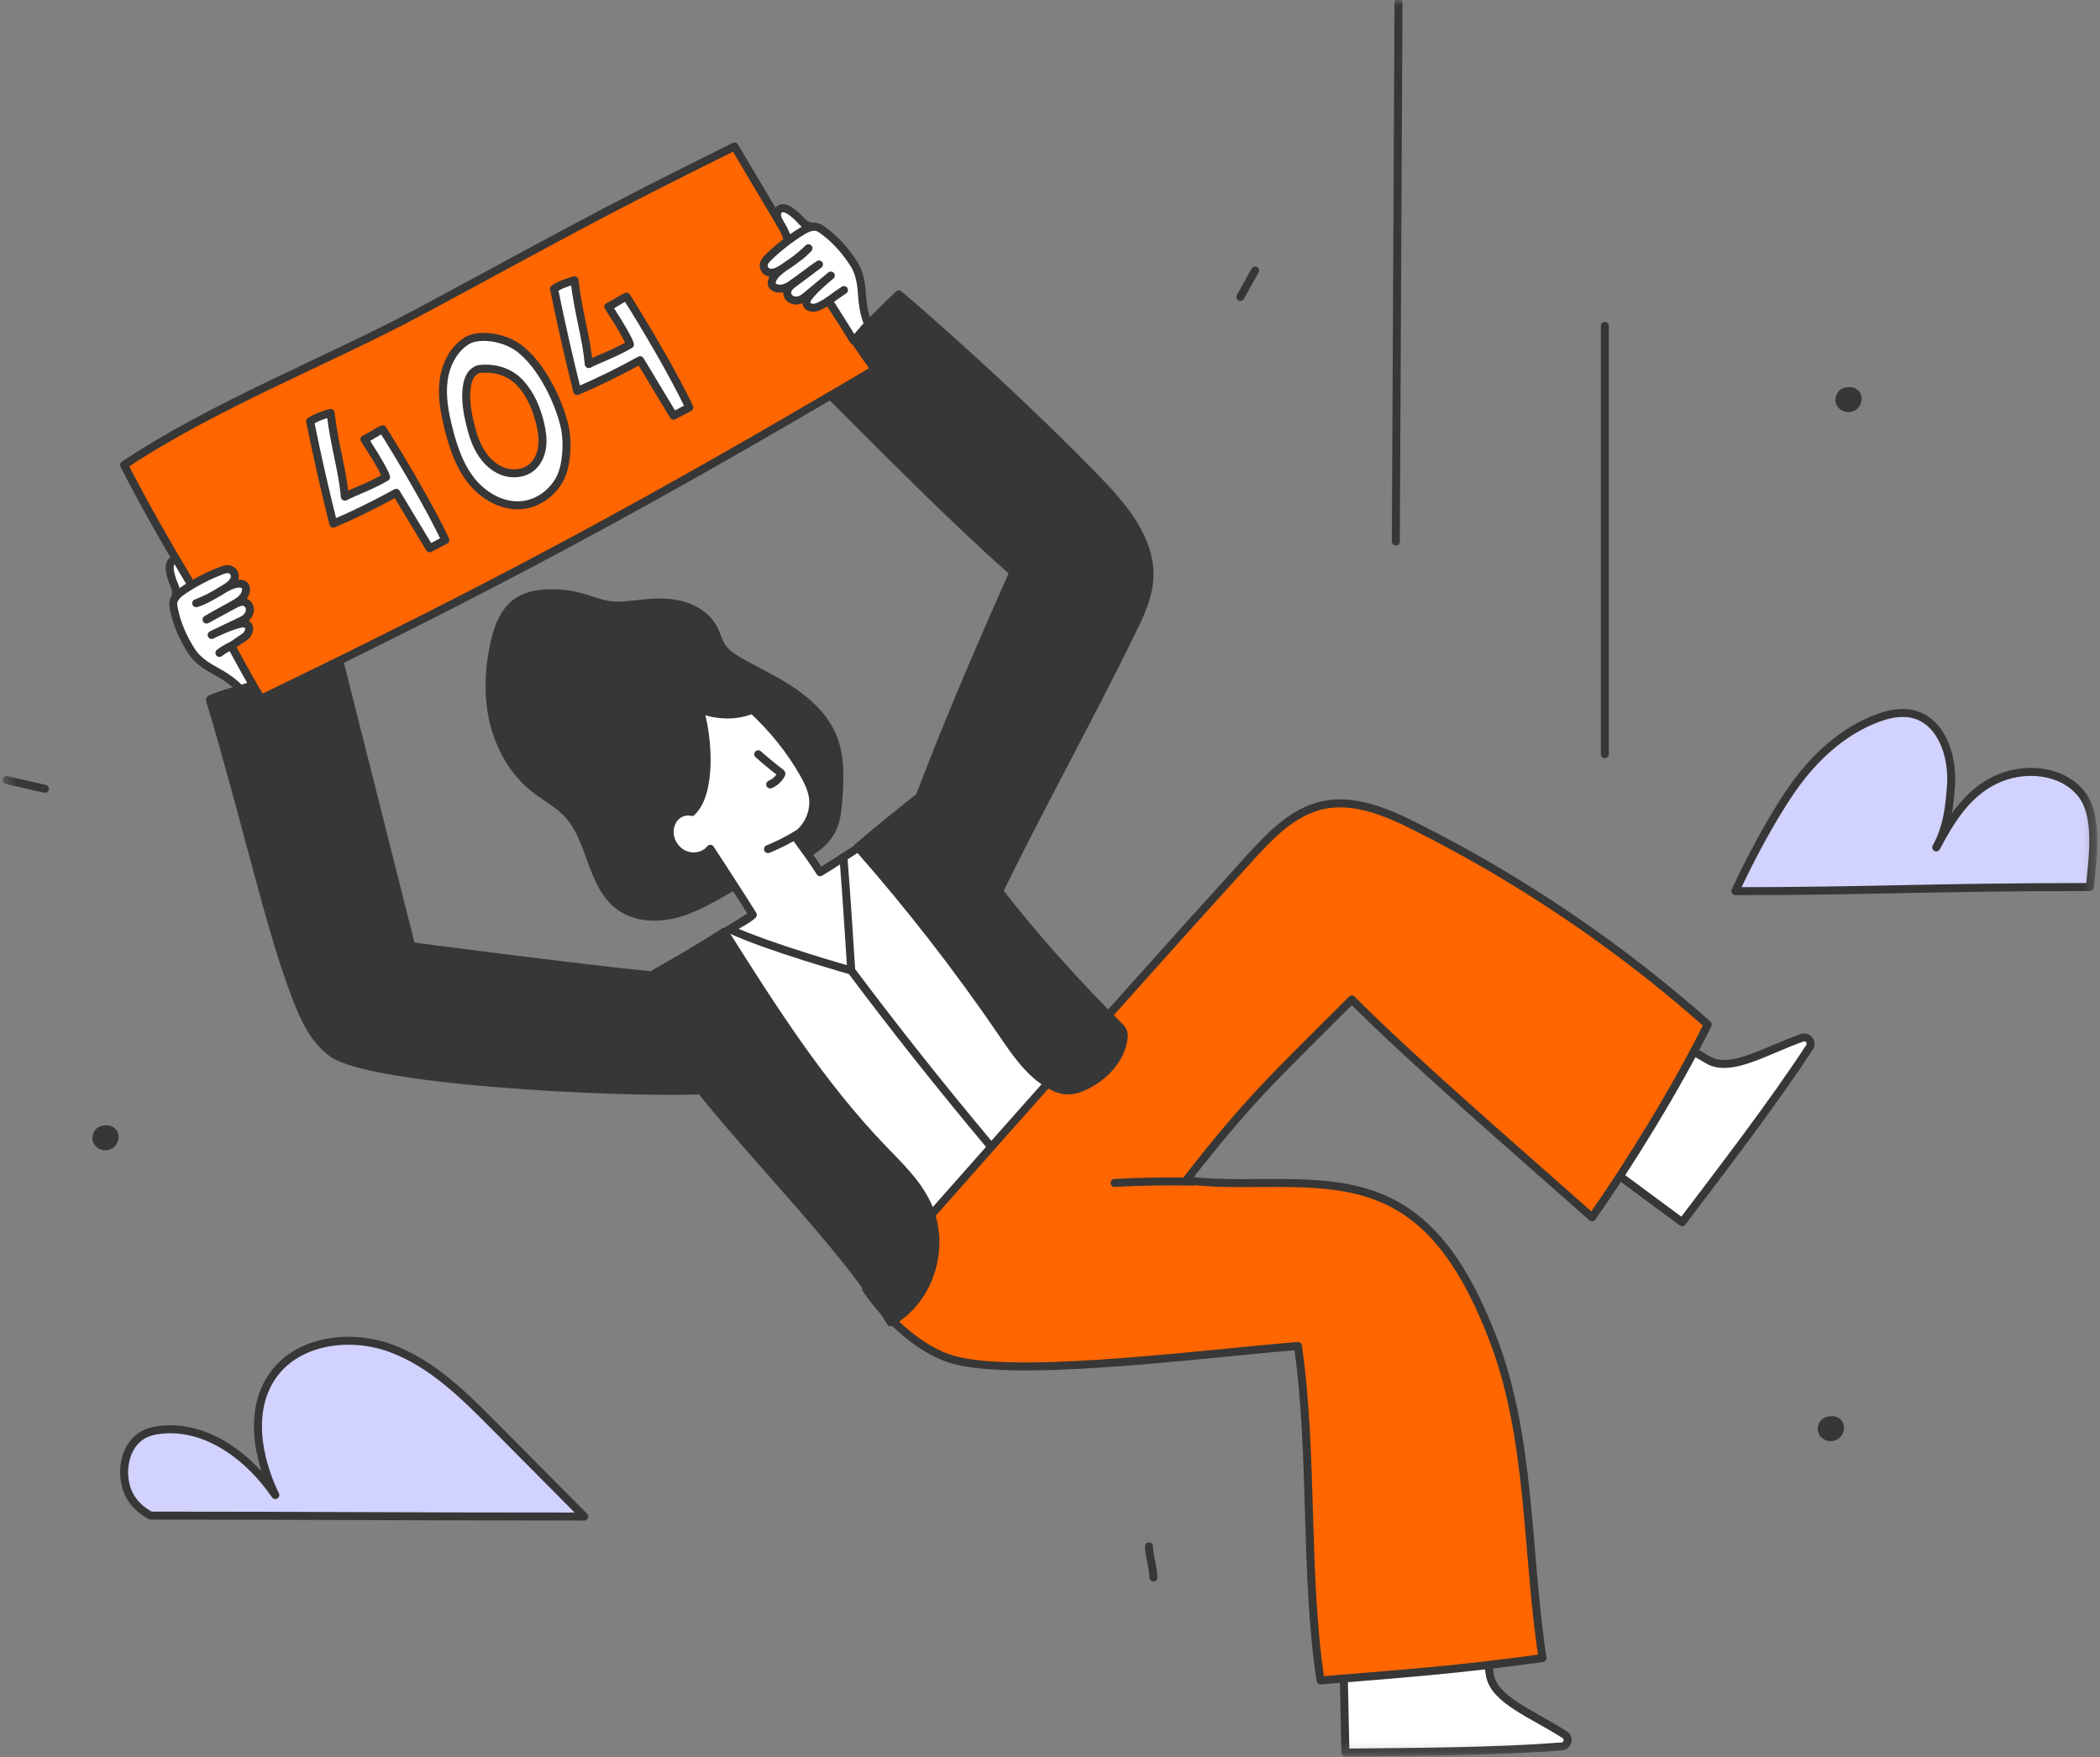 <svg xmlns="http://www.w3.org/2000/svg" width="184" height="154" viewBox="0 0 184 154" fill="none">
    <rect x="0" y="0" width="184" height="154" fill="#808080" stroke="none"/>
    <mask id="mask0_1582_1459" style="mask-type:luminance" maskUnits="userSpaceOnUse" x="0" y="0" width="184" height="154">
      <path d="M183.65 0H0.352V153.817H183.65V0Z" fill="white"/>
    </mask>
    <g mask="url(#mask0_1582_1459)">
      <path d="M140.614 102.1L147.388 107.105C150.798 102.592 155.242 96.836 158.549 91.775C158.84 91.33 158.4 90.766 157.899 90.944C154.721 92.068 151.744 93.965 149.77 92.948C149.072 92.588 148.351 91.933 147.62 92.222C147.3 92.349 147.077 92.635 146.869 92.91C144.37 96.207 141.872 99.503 140.613 102.1H140.614Z" fill="white" stroke="#373737" stroke-width="0.7" stroke-linecap="round" stroke-linejoin="round"/>
      <path d="M76.179 73.644C80.025 76.706 83.87 79.769 87.716 82.83C89.308 84.098 90.971 85.461 91.678 87.369C92.272 88.968 92.11 90.738 92.392 92.421C92.53 93.245 92.777 94.082 92.613 94.902C92.47 95.612 92.036 96.224 91.611 96.811C89.04 100.372 86.443 103.961 83.189 106.911C82.766 107.295 82.317 107.677 81.772 107.85C80.678 108.197 79.512 107.625 78.578 106.958C76.929 105.779 75.554 104.263 74.218 102.739C71.691 99.857 69.251 96.898 66.881 93.885C65.223 91.776 63.595 89.636 62.207 87.341C61.449 86.089 60.999 84.834 60.625 83.419C63.023 82.117 75.299 74.256 76.179 73.645L76.179 73.644Z" fill="white" stroke="#373737" stroke-width="0.7" stroke-linecap="round" stroke-linejoin="round"/>
      <path d="M117.705 145.161L117.885 153.581C123.541 153.521 130.813 153.521 136.84 153.044C137.37 153.003 137.547 152.31 137.101 152.022C134.268 150.194 130.947 148.997 130.545 146.813C130.403 146.041 130.481 145.07 129.806 144.668C129.51 144.492 129.146 144.49 128.802 144.494C124.666 144.531 120.53 144.569 117.705 145.16V145.161Z" fill="white" stroke="#373737" stroke-width="0.7" stroke-linecap="round" stroke-linejoin="round"/>
      <path d="M75.875 112.94C75.875 112.94 96.787 89.168 109.481 75.215C111.276 73.242 113.238 71.168 115.839 70.574C118.635 69.936 121.491 71.162 124.054 72.449C133.282 77.086 141.903 82.928 149.63 89.781C147.077 95.012 142.726 102.104 139.487 106.673C131.875 99.921 124.007 93.154 118.444 87.59C111.483 94.552 109.477 96.335 103.934 103.43C110.07 104.222 116.757 102.6 122.195 105.55C126.468 107.867 128.911 112.498 130.696 117.018C134.209 125.911 133.72 136.038 135.155 145.298C127.788 146.328 122.831 146.671 115.703 147.261C114.289 137.938 115.093 127.507 113.724 117.948C104.303 118.742 87.92 120.904 82.893 118.95C78.688 117.317 75.875 112.94 75.875 112.94L75.875 112.94Z" fill="#FF6600" stroke="#373737" stroke-width="0.7" stroke-linecap="round" stroke-linejoin="round"/>
      <path d="M183.115 77.731C183.348 75.225 183.93 71.482 182.336 69.533C180.596 67.406 177.254 67.16 174.786 68.371C172.319 69.582 170.944 71.837 169.65 74.262C170.594 72.565 170.815 70.746 170.947 68.809C171.122 66.261 170.123 63.207 167.645 62.588C166.588 62.324 165.467 62.572 164.447 62.956C161.378 64.114 158.881 66.474 157.01 69.168C155.139 71.862 153.244 75.501 152.049 78.096C163.668 78.096 169.685 77.731 183.115 77.731Z" fill="#D2D2FF" stroke="#373737" stroke-width="0.7" stroke-linecap="round" stroke-linejoin="round"/>
      <path d="M51.19 132.898C48.706 130.394 45.791 127.459 43.307 124.955C40.634 122.259 37.842 119.486 34.283 118.164C30.724 116.843 26.163 117.407 23.944 120.486C21.787 123.48 22.517 127.696 24.123 131.018C21.855 127.701 18.173 124.897 14.174 125.288C13.58 125.345 12.982 125.477 12.469 125.783C11.308 126.473 10.801 127.946 10.886 129.295C10.971 130.644 11.541 131.908 13.199 132.818C27.937 132.818 33.447 132.899 51.19 132.899L51.19 132.898Z" fill="#D2D2FF" stroke="#373737" stroke-width="0.7" stroke-linecap="round" stroke-linejoin="round"/>
      <path d="M69.652 75.404C70.963 74.769 72.3 73.957 72.928 72.643C73.308 71.848 73.388 70.948 73.454 70.069C73.589 68.234 73.673 66.326 72.986 64.619C72.316 62.95 70.966 61.636 69.48 60.623C67.993 59.609 66.351 58.852 64.791 57.958C64.225 57.633 63.653 57.274 63.283 56.737C62.936 56.232 62.798 55.613 62.512 55.071C61.966 54.035 60.898 53.346 59.769 53.038C58.639 52.731 57.444 52.767 56.28 52.89C55.312 52.993 54.336 53.155 53.373 53.018C52.562 52.902 51.797 52.579 51.008 52.356C50.004 52.072 48.954 51.951 47.912 51.999C47.016 52.041 46.099 52.217 45.354 52.716C44.148 53.525 43.61 55.016 43.303 56.435C42.813 58.694 42.72 61.065 43.265 63.311C43.81 65.558 45.022 67.675 46.836 69.109C47.788 69.862 48.896 70.427 49.726 71.312C51.878 73.609 51.752 77.59 54.303 79.434C55.762 80.489 57.758 80.52 59.484 80.011C61.211 79.501 62.752 78.52 64.329 77.651C65.905 76.782 67.729 76.335 69.653 75.404L69.652 75.404Z" fill="#373737" stroke="#373737" stroke-width="0.7" stroke-linecap="round" stroke-linejoin="round"/>
      <path d="M60.61 71.159C60.133 71.032 59.602 71.192 59.241 71.529C58.88 71.866 58.687 72.361 58.674 72.854C58.654 73.701 59.184 74.535 59.958 74.877C60.733 75.219 61.707 75.047 62.24 74.382C63.405 76.193 64.863 78.407 65.962 80.169C65.513 80.582 64.915 80.892 63.941 81.43C67.289 82.999 74.585 85.053 74.585 85.053C74.585 85.053 74.176 78.498 73.903 75.134C73.047 75.708 72.569 76.002 71.861 76.434C71.25 75.448 70.388 74.317 69.656 73.286C70.783 72.565 71.423 71.151 71.222 69.829C71.112 69.112 70.783 68.449 70.426 67.818C69.254 65.744 67.732 63.868 65.938 62.189C64.483 62.784 62.78 62.742 61.291 62.127C62.074 64.663 62.378 69.508 60.61 71.159Z" fill="white" stroke="#373737" stroke-width="0.7" stroke-linecap="round" stroke-linejoin="round"/>
      <path d="M66.436 66.097C67.072 66.664 67.729 67.206 68.407 67.722C68.431 67.74 68.457 67.762 68.463 67.792C68.467 67.817 68.455 67.842 68.443 67.865C68.236 68.256 67.891 68.572 67.484 68.743" stroke="#373737" stroke-width="0.7" stroke-linecap="round" stroke-linejoin="round"/>
      <path d="M80.563 69.822C78.803 71.219 77.044 72.617 75.154 74.241C79.703 79.407 83.934 84.853 87.815 90.537C88.983 92.248 90.185 94.042 91.985 95.066C92.436 95.323 92.93 95.528 93.448 95.556C94.076 95.591 94.69 95.362 95.249 95.074C96.828 94.26 98.187 92.818 98.439 91.06C98.468 90.856 98.481 90.643 98.416 90.446C98.338 90.21 98.156 90.025 97.98 89.85C94.313 86.183 90.828 82.334 87.534 78.103C91.347 70.301 95.334 63.187 99.148 55.384C99.865 53.918 100.595 52.404 100.704 50.776C100.935 47.349 98.435 44.406 96.042 41.94C90.986 36.731 84.223 30.467 78.758 25.798C75.106 29.199 72.092 32.842 71.307 33.19C78.138 40.022 83.101 45.092 88.795 50.166C86.17 56.027 83.201 62.921 80.563 69.822Z" fill="#373737" stroke="#373737" stroke-width="0.7" stroke-linecap="round" stroke-linejoin="round"/>
      <path d="M29.752 57.992L36.035 82.917C36.035 82.917 50.606 84.838 57.067 85.47C59.199 84.262 61.331 83.054 63.457 81.65C67.65 88.284 71.882 94.968 77.318 100.627C78.755 102.124 80.303 103.585 81.201 105.456C82.929 109.056 81.622 113.835 78.038 115.873C73.945 109.264 66.382 101.805 61.42 95.56C53.609 95.81 32.524 94.729 29.112 92.288C27.491 91.127 26.622 89.155 25.907 87.294C23.586 81.255 21.642 72.174 18.397 61.325C18.3 61.001 29.752 57.992 29.752 57.992Z" fill="#373737" stroke="#373737" stroke-width="0.7" stroke-linecap="round" stroke-linejoin="round"/>
      <path d="M74.586 85.052C78.472 90.244 82.506 95.32 86.672 100.291" stroke="#373737" stroke-width="0.7" stroke-linecap="round" stroke-linejoin="round"/>
      <path d="M67.291 74.41C68.179 74.049 69.037 73.615 69.855 73.115" stroke="#373737" stroke-width="0.7" stroke-linecap="round" stroke-linejoin="round"/>
      <path d="M97.66 103.663C99.946 103.539 102.235 103.501 104.524 103.549L97.66 103.663Z" fill="white"/>
      <path d="M97.66 103.663C99.946 103.539 102.235 103.501 104.524 103.549" stroke="#373737" stroke-width="0.7" stroke-linecap="round" stroke-linejoin="round"/>
      <path d="M122.535 0.236C122.457 15.975 122.379 31.715 122.301 47.455" stroke="#373737" stroke-width="0.7" stroke-linecap="round" stroke-linejoin="round"/>
      <path d="M140.615 28.562V66.097" stroke="#373737" stroke-width="0.7" stroke-linecap="round" stroke-linejoin="round"/>
      <path d="M15.308 52.458C15.437 52.308 15.432 51.861 15.398 51.666C15.363 51.472 15.277 51.291 15.202 51.108C15.064 50.774 14.962 50.425 14.897 50.069C14.836 49.731 14.845 49.312 15.14 49.136C15.343 49.015 15.613 49.069 15.808 49.204C16.002 49.339 16.138 49.541 16.272 49.736C16.561 50.156 16.87 50.574 17.28 50.877C17.371 50.945 17.478 51.026 17.476 51.139C17.476 51.19 17.452 51.237 17.428 51.282C17.252 51.612 17.011 51.908 16.724 52.148C16.516 52.321 16.279 52.468 16.014 52.525C15.75 52.581 15.486 52.768 15.308 52.458L15.308 52.458Z" fill="white" stroke="#373737" stroke-width="0.7" stroke-linecap="round" stroke-linejoin="round"/>
      <path d="M76.644 32.382C56.617 44.2 43.834 51.111 22.894 61.225C19.017 54.945 14.298 47.498 10.875 40.749C18.636 35.549 28.881 31.548 36.711 27.346C48.946 20.78 52.004 18.947 64.361 12.837C68.275 19.468 72.188 26.098 76.644 32.382Z" fill="#FF6600" stroke="#373737" stroke-width="0.7" stroke-linecap="round" stroke-linejoin="round"/>
      <path d="M27.174 36.929C27.782 39.932 28.459 42.921 29.204 45.892C31.085 45.083 32.926 44.179 34.716 43.187C35.693 44.807 36.67 46.429 37.647 48.05C38.106 47.808 38.565 47.567 39.023 47.325C37.706 44.528 35.178 40.229 33.524 37.617C32.96 37.872 32.493 38.243 31.929 38.499C31.929 38.499 33.663 41.132 33.828 41.812C32.283 42.69 31.378 42.938 30.216 43.526C30.01 41.196 29.34 39.245 28.963 36.181C28.364 36.36 27.765 36.539 27.174 36.929L27.174 36.929Z" fill="white" stroke="#373737" stroke-width="0.7" stroke-linecap="round" stroke-linejoin="round"/>
      <path d="M48.543 25.309C49.151 28.311 49.828 31.3 50.573 34.271C52.454 33.462 54.295 32.559 56.086 31.566C57.062 33.187 58.039 34.808 59.016 36.429C59.475 36.187 59.934 35.946 60.393 35.704C59.075 32.907 56.547 28.608 54.893 25.996C54.329 26.252 53.862 26.622 53.298 26.878C53.298 26.878 55.032 29.511 55.197 30.191C53.652 31.07 52.748 31.317 51.585 31.906C51.379 29.575 50.709 27.625 50.332 24.561C49.733 24.74 49.134 24.919 48.543 25.308L48.543 25.309Z" fill="white" stroke="#373737" stroke-width="0.7" stroke-linecap="round" stroke-linejoin="round"/>
      <path d="M40.891 29.872C39.719 30.608 39.05 31.972 38.87 33.344C38.691 34.715 38.943 36.106 39.274 37.449C39.69 39.14 40.253 40.844 41.352 42.195C42.451 43.546 44.184 44.491 45.908 44.243C47.237 44.052 48.423 43.153 49.054 41.967C49.685 40.782 49.738 38.78 49.527 37.647C49.151 35.632 47.564 31.997 45.383 30.445C44.063 29.506 41.911 29.231 40.891 29.872H40.891Z" fill="white" stroke="#373737" stroke-width="0.7" stroke-linecap="round" stroke-linejoin="round"/>
      <path d="M42.11 32.325C41.75 32.355 41.431 32.594 41.234 32.897C41.038 33.2 40.949 33.561 40.9 33.919C40.757 34.967 40.926 36.033 41.169 37.063C41.374 37.928 41.634 38.79 42.088 39.553C42.542 40.317 43.208 40.981 44.038 41.296C44.869 41.61 45.872 41.53 46.564 40.972C47.103 40.537 47.408 39.858 47.499 39.172C47.591 38.485 47.488 37.786 47.328 37.111C47.022 35.821 46.489 34.557 45.592 33.58C44.695 32.603 43.448 32.214 42.11 32.325Z" fill="#FF6600" stroke="#373737" stroke-width="0.7" stroke-linecap="round" stroke-linejoin="round"/>
      <path d="M16.042 51.745C17.106 51.034 18.227 50.452 19.382 50.01C19.6 49.927 19.826 49.848 20.052 49.883C20.277 49.918 20.504 50.096 20.559 50.368C20.648 50.803 20.291 51.165 19.974 51.385C19.092 51.996 18.158 52.492 17.192 52.863C18.791 52.401 20.293 50.788 21.321 51.212C21.699 51.368 21.69 52.218 20.8 52.765C19.89 53.325 19.009 53.733 18.1 54.292C18.893 53.862 19.686 53.433 20.479 53.003C20.721 52.872 20.971 52.738 21.235 52.738C21.499 52.738 21.783 52.907 21.869 53.215C21.949 53.502 21.837 53.827 21.658 54.035C21.479 54.242 21.243 54.356 21.014 54.465C20.192 54.857 19.369 55.25 18.546 55.643C19.36 55.258 20.178 54.871 21.034 54.667C21.323 54.598 21.705 54.61 21.813 54.949C21.904 55.236 21.719 55.537 21.535 55.745C21.535 55.745 20.759 56.27 20.283 56.597C20.247 56.622 22.176 60.061 22.176 60.061L21.033 60.394C21.033 60.394 20.512 59.664 18.837 58.772C18.043 58.35 17.251 57.791 16.801 57.095C16.077 55.975 15.481 54.682 15.215 53.274C15.121 52.779 15.161 52.334 16.042 51.745V51.745Z" fill="white" stroke="#373737" stroke-width="0.7" stroke-linecap="round" stroke-linejoin="round"/>
      <path d="M20.389 56.553C19.979 56.719 19.578 56.943 19.225 57.22L20.389 56.553Z" fill="white"/>
      <path d="M20.389 56.553C19.979 56.719 19.578 56.943 19.225 57.22" stroke="#373737" stroke-width="0.7" stroke-linecap="round" stroke-linejoin="round"/>
      <path d="M71.256 19.872C71.066 19.926 70.662 19.735 70.5 19.622C70.338 19.51 70.209 19.356 70.075 19.211C69.829 18.946 69.554 18.707 69.258 18.5C68.977 18.304 68.592 18.137 68.309 18.331C68.115 18.465 68.051 18.733 68.092 18.966C68.133 19.198 68.26 19.406 68.381 19.609C68.642 20.047 68.893 20.503 68.997 21.002C69.02 21.113 69.049 21.244 69.153 21.29C69.199 21.31 69.252 21.309 69.302 21.306C69.676 21.283 70.046 21.188 70.384 21.027C70.628 20.911 70.861 20.757 71.022 20.54C71.184 20.324 71.464 20.162 71.256 19.872Z" fill="white" stroke="#373737" stroke-width="0.7" stroke-linecap="round" stroke-linejoin="round"/>
      <path d="M70.301 20.243C69.21 20.912 68.214 21.686 67.329 22.551C67.163 22.714 66.997 22.886 66.934 23.106C66.872 23.325 66.939 23.605 67.163 23.77C67.521 24.032 67.999 23.859 68.331 23.663C69.255 23.117 70.096 22.476 70.837 21.753C69.748 23.013 67.656 23.703 67.612 24.814C67.596 25.222 68.371 25.57 69.241 24.99C70.129 24.397 70.868 23.768 71.756 23.176C71.034 23.716 70.312 24.257 69.591 24.797C69.37 24.962 69.144 25.134 69.034 25.373C68.923 25.613 68.959 25.941 69.203 26.148C69.43 26.341 69.773 26.375 70.035 26.299C70.298 26.222 70.5 26.057 70.695 25.895C71.395 25.311 72.096 24.728 72.796 24.145C72.106 24.723 71.413 25.305 70.871 25.997C70.687 26.231 70.538 26.583 70.801 26.822C71.024 27.024 71.375 26.983 71.641 26.902C71.641 26.902 72.107 26.685 72.602 26.389C72.64 26.366 74.806 29.859 74.806 29.859L76.075 28.389C76.075 28.389 75.629 27.611 75.519 25.717C75.466 24.82 75.289 23.867 74.845 23.167C74.13 22.041 73.204 20.96 72.036 20.13C71.626 19.838 71.205 19.688 70.301 20.243Z" fill="white" stroke="#373737" stroke-width="0.7" stroke-linecap="round" stroke-linejoin="round"/>
      <path d="M72.439 26.485C72.756 26.252 73.367 25.797 73.947 25.42L72.439 26.485Z" fill="white"/>
      <path d="M72.439 26.485C72.756 26.252 73.367 25.797 73.947 25.42" stroke="#373737" stroke-width="0.7" stroke-linecap="round" stroke-linejoin="round"/>
      <path d="M161.643 34.335C161.246 34.46 161.048 34.986 161.24 35.355C161.432 35.724 161.945 35.871 162.318 35.685C162.687 35.501 162.88 35.008 162.703 34.635C162.527 34.262 162.041 34.21 161.643 34.335Z" fill="#373737" stroke="#373737" stroke-width="0.7" stroke-linecap="round" stroke-linejoin="round"/>
      <path d="M8.916 99.025C8.519 99.15 8.321 99.676 8.514 100.045C8.706 100.414 9.219 100.561 9.591 100.375C9.961 100.191 10.153 99.698 9.977 99.325C9.801 98.952 9.315 98.9 8.916 99.025Z" fill="#373737" stroke="#373737" stroke-width="0.7" stroke-linecap="round" stroke-linejoin="round"/>
      <path d="M160.096 124.512C159.699 124.637 159.501 125.163 159.693 125.532C159.886 125.901 160.398 126.048 160.771 125.862C161.141 125.678 161.333 125.185 161.157 124.812C160.98 124.439 160.494 124.387 160.096 124.512Z" fill="#373737" stroke="#373737" stroke-width="0.7" stroke-linecap="round" stroke-linejoin="round"/>
      <path d="M0.586 68.361C1.702 68.616 2.818 68.871 3.934 69.126" stroke="#373737" stroke-width="0.7" stroke-linecap="round" stroke-linejoin="round"/>
      <path d="M109.968 23.705C109.539 24.477 109.11 25.25 108.682 26.022" stroke="#373737" stroke-width="0.7" stroke-linecap="round" stroke-linejoin="round"/>
      <path d="M100.67 135.51C100.698 136.42 101.04 137.331 101.068 138.241" stroke="#373737" stroke-width="0.7" stroke-linecap="round" stroke-linejoin="round"/>
    </g>
  </svg>